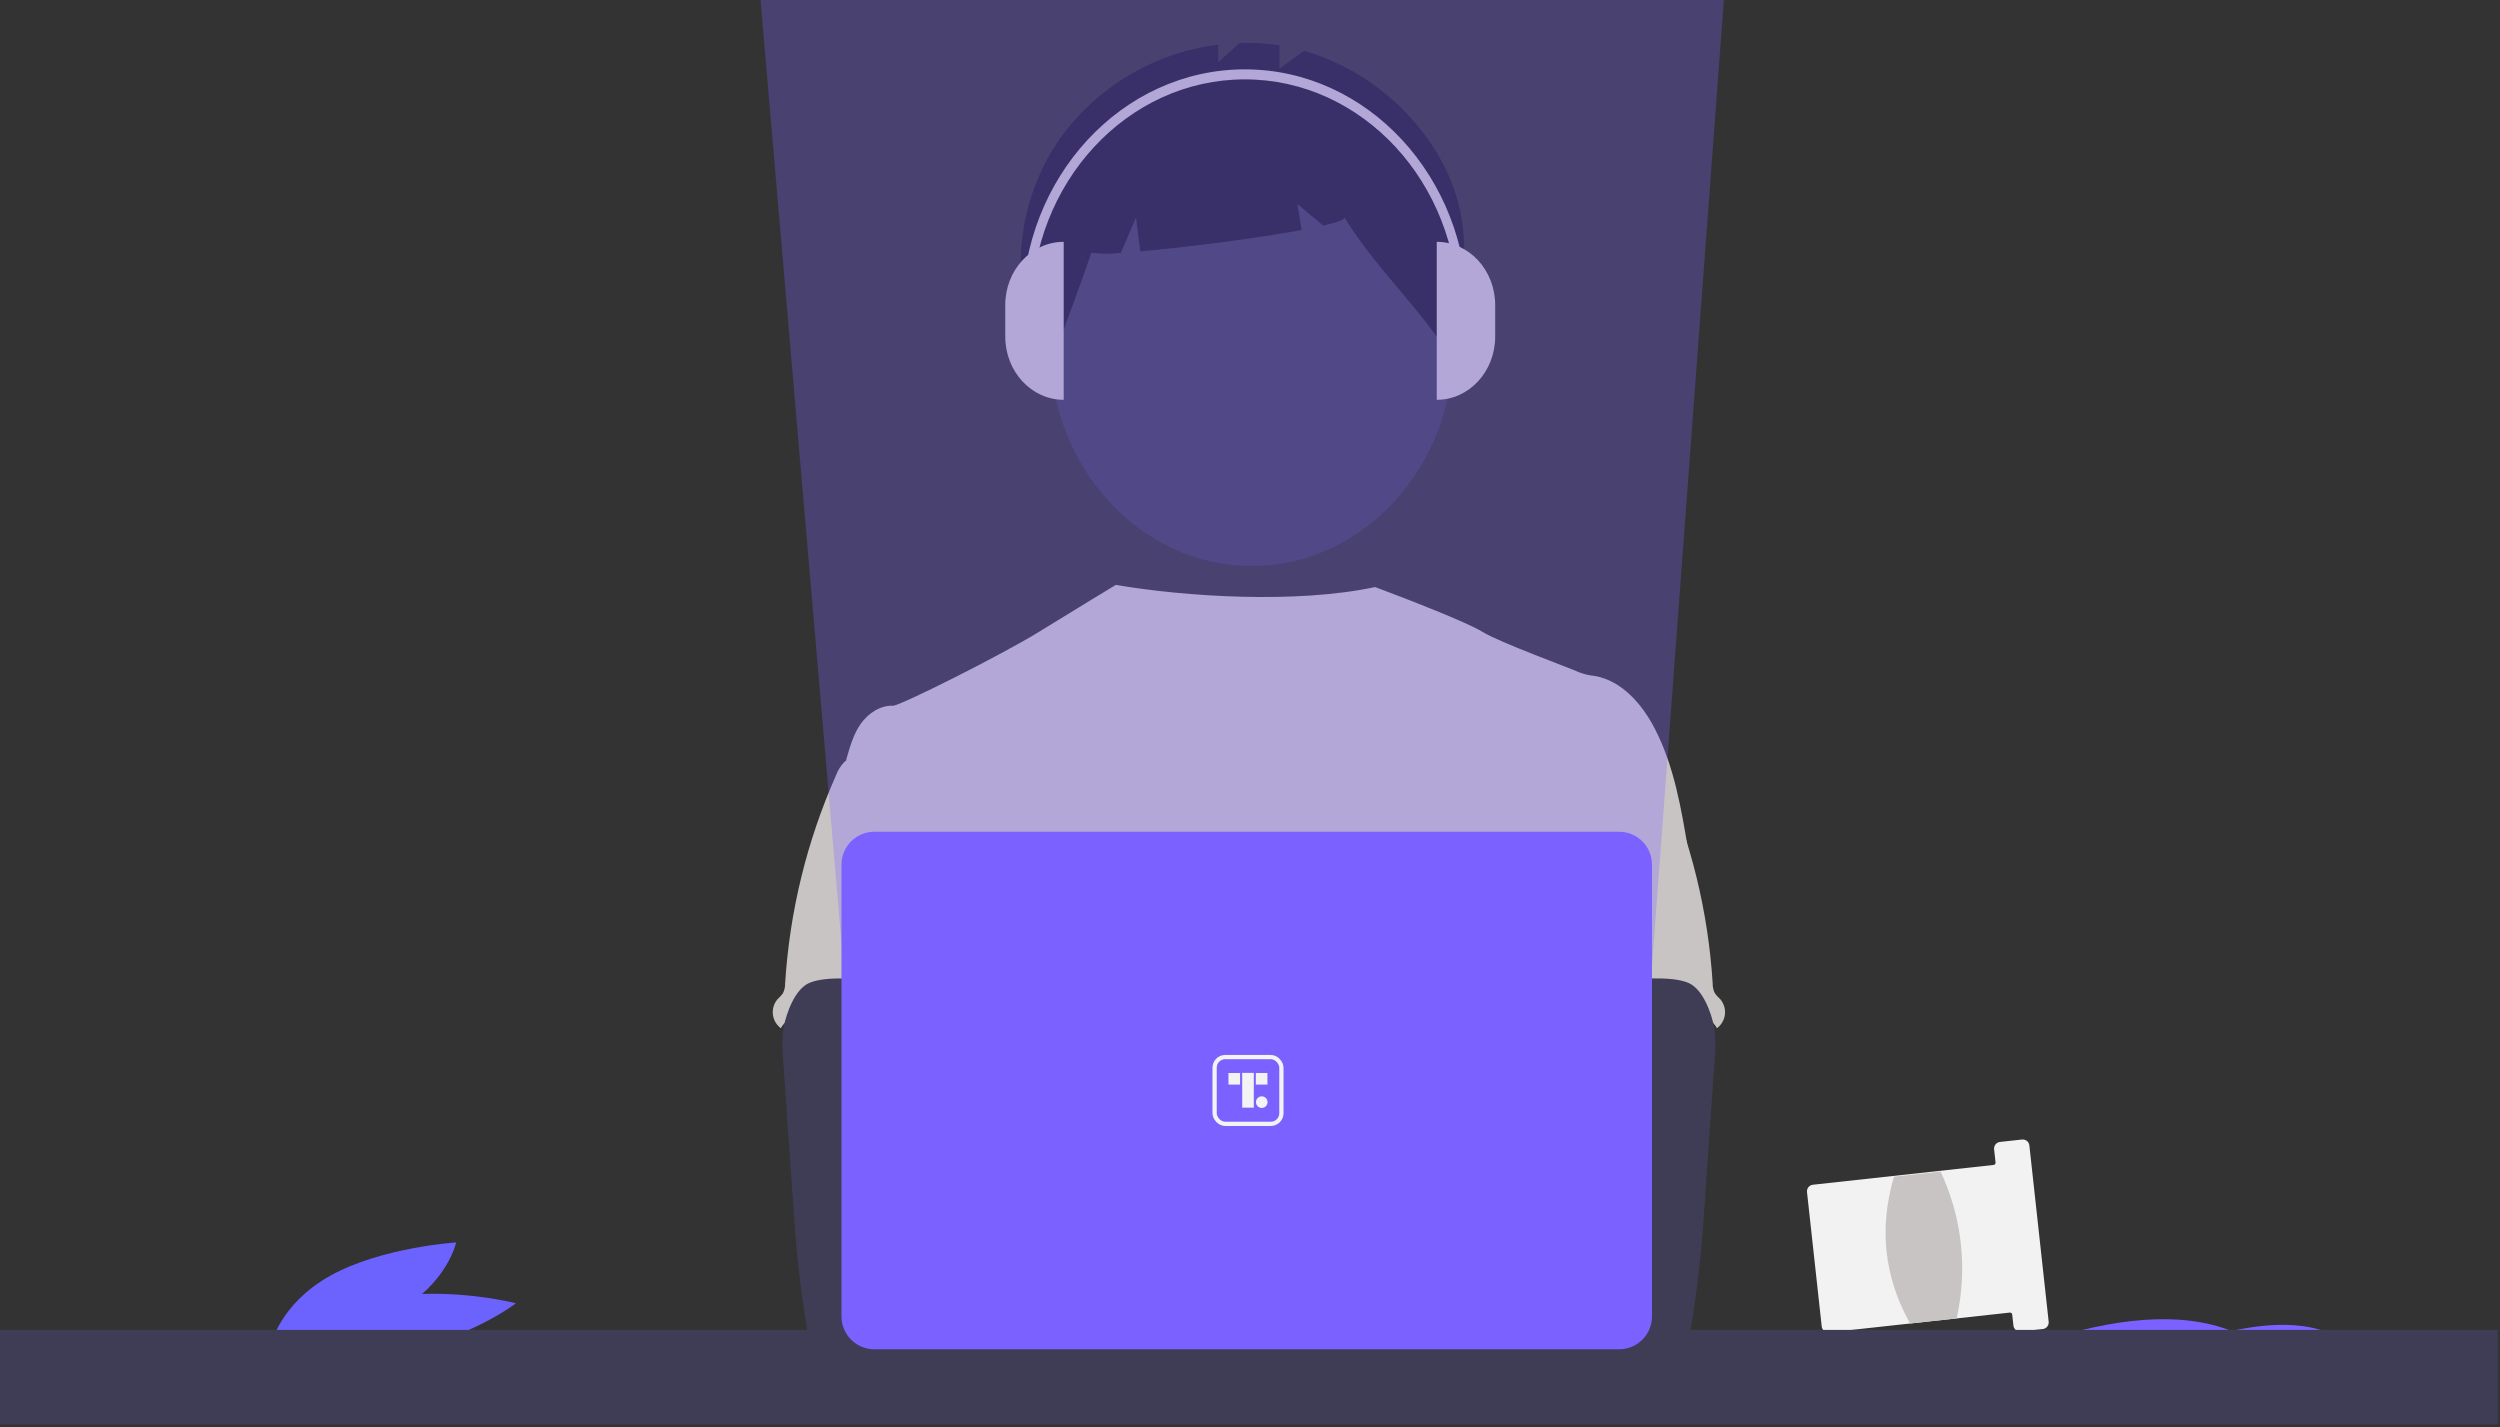 <svg width="641" height="366" viewBox="0 0 641 366" fill="none" xmlns="http://www.w3.org/2000/svg">
<rect x="0" y="0" width="641" height="366" fill="#333333" stroke="none"/>
<path d="M432.849 217.951C431.077 207.295 429.25 196.435 424.298 186.835C421.043 180.547 415.876 174.555 408.911 173.312C407.539 173.19 406.191 172.878 404.905 172.385C402.864 171.402 384.38 164.688 380.022 161.961C376.279 159.62 361.294 153.786 352.574 150.516C332.41 154.837 304.07 153.019 286.086 149.971C286.086 149.971 276.001 156.072 266.466 161.961C256.932 167.85 230.696 181.019 228.952 180.953C225.65 180.814 222.581 182.929 220.688 185.591C218.796 188.253 217.908 191.549 216.979 194.736C227.115 217.31 236.39 239.913 246.528 262.487C247.002 263.337 247.254 264.294 247.261 265.267C247.057 266.278 246.626 267.229 246 268.048C241.028 276.034 241.186 286.078 241.729 295.464C242.273 304.85 242.945 314.764 238.75 323.177C237.609 325.487 236.126 327.601 235.04 329.911C232.499 335.142 231.581 351.873 233.065 357.493L419.024 362.821C415.025 351.83 432.849 217.951 432.849 217.951Z" fill="#C9C4C4"/>
<path d="M216.442 195.423C215.539 196.369 214.838 197.489 214.384 198.716C206.887 215.611 202.459 233.707 201.307 252.156C201.327 253.055 201.12 253.945 200.704 254.744C200.294 255.274 199.838 255.768 199.341 256.218C198.907 256.732 198.579 257.326 198.375 257.967C198.171 258.608 198.096 259.282 198.152 259.952C198.209 260.622 198.398 261.274 198.707 261.872C199.015 262.469 199.439 262.999 199.953 263.433C200.037 263.504 200.124 263.572 200.212 263.638C201.743 260.758 205.406 259.817 208.662 259.567C224.252 258.333 239.481 265.586 255.118 265.039C254.015 261.227 252.428 257.564 251.528 253.706C247.549 236.575 257.474 217.924 251.389 201.425C250.174 198.123 248.143 194.877 244.944 193.43C243.619 192.895 242.233 192.528 240.817 192.337C236.866 191.623 229 188.572 225.18 189.796C223.77 190.251 223.214 191.577 222.045 192.378C220.269 193.512 217.914 193.929 216.442 195.423Z" fill="#C9C4C4"/>
<path d="M418.392 192.378C417.224 191.577 416.668 190.251 415.257 189.796C411.437 188.572 403.572 191.623 399.621 192.337C398.205 192.528 396.818 192.895 395.494 193.43C392.294 194.877 390.263 198.123 389.048 201.425C382.964 217.924 392.888 236.575 388.909 253.706C388.009 257.564 386.422 261.227 385.319 265.039C400.956 265.586 416.185 258.333 431.775 259.567C435.031 259.817 438.695 260.758 440.225 263.638C440.314 263.572 440.4 263.504 440.484 263.433C440.998 262.999 441.422 262.469 441.731 261.872C442.04 261.274 442.228 260.622 442.285 259.952C442.342 259.282 442.266 258.608 442.062 257.967C441.858 257.326 441.53 256.732 441.097 256.218C440.599 255.768 440.143 255.274 439.733 254.743C439.318 253.945 439.11 253.055 439.131 252.156C437.979 233.707 433.55 215.611 426.054 198.716C425.599 197.489 424.898 196.369 423.995 195.423C422.523 193.929 420.168 193.512 418.392 192.378Z" fill="#C9C4C4"/>
<path d="M320.934 145.118C349.516 145.118 372.687 119.827 372.687 88.628C372.687 57.43 349.516 32.138 320.934 32.138C292.353 32.138 269.182 57.43 269.182 88.628C269.182 119.827 292.353 145.118 320.934 145.118Z" fill="#3F3D56"/>
<path d="M368.208 38.878C360.507 26.372 348.452 17.158 334.365 13.008L328.041 17.622V11.63C324.658 11.113 321.234 10.913 317.813 11.034L312.358 15.971V11.445C304.28 12.448 296.498 15.115 289.503 19.276C282.507 23.437 276.449 29.003 271.712 35.621C259.864 52.701 257.864 76.463 269.517 93.68C272.716 83.849 276.598 74.625 279.798 64.795C282.312 65.138 284.86 65.15 287.377 64.832L291.269 55.751L292.356 64.448C304.42 63.397 322.312 61.089 333.747 58.975L332.635 52.303L339.288 57.847C342.792 57.041 344.872 56.309 344.7 55.75C353.205 69.462 363.614 78.219 372.118 91.93C375.349 72.597 379.067 56.52 368.208 38.878Z" fill="#1C1B29"/>
<path d="M272.732 102.513C264.456 102.513 257.747 95.259 257.747 86.31V78.209C257.747 69.26 264.456 62.005 272.732 62.005V102.513H272.732Z" fill="#C9C4C4"/>
<path d="M368.382 62.005C376.659 62.005 383.368 69.26 383.368 78.209V86.31C383.368 95.259 376.659 102.513 368.382 102.513V62.005Z" fill="#C9C4C4"/>
<path d="M376.235 79.482H373.857C373.857 46.878 349.325 20.353 319.17 20.353C289.016 20.353 264.484 46.878 264.484 79.482H262.106C262.106 45.46 287.705 17.782 319.17 17.782C350.636 17.782 376.235 45.46 376.235 79.482Z" fill="#C9C4C4"/>
<path d="M98.369 332.709C81.024 335.585 69.469 344.573 69.469 344.573C69.469 344.573 86.036 348.899 103.38 346.023C120.725 343.147 132.28 334.159 132.28 334.159C132.28 334.159 115.713 329.833 98.369 332.709Z" fill="#6C63FF"/>
<path d="M101.608 336.418C88.489 343.688 69.447 344.89 69.447 344.89C69.447 344.89 71.675 334.306 84.794 327.036C97.913 319.765 116.955 318.563 116.955 318.563C116.955 318.563 114.727 329.148 101.608 336.418Z" fill="#6C63FF"/>
<path d="M527.102 342.85C537.267 341.254 547.577 340.769 557.847 341.403L574.845 342.452C561.738 336.001 544.57 337.626 527.102 342.85L527.102 342.85Z" fill="#7B61FF"/>
<path d="M568.068 342.23C574.121 341.347 580.24 340.997 586.354 341.185L596.478 341.497C588.629 338.542 578.425 339.519 568.068 342.23Z" fill="#7B61FF"/>
<path d="M523.77 340.766L518.12 341.385C517.671 341.432 517.221 341.299 516.869 341.017C516.517 340.734 516.291 340.324 516.239 339.875L515.93 337.05C515.922 336.976 515.899 336.904 515.863 336.838C515.828 336.773 515.779 336.715 515.721 336.668C515.663 336.621 515.596 336.587 515.524 336.566C515.452 336.545 515.377 336.539 515.303 336.547L468.972 341.622C468.523 341.669 468.073 341.537 467.721 341.254C467.369 340.971 467.142 340.561 467.091 340.113L463.316 305.647C463.267 305.197 463.398 304.747 463.681 304.394C463.964 304.042 464.376 303.816 464.825 303.766L511.156 298.691C511.306 298.674 511.443 298.599 511.537 298.482C511.631 298.364 511.675 298.214 511.659 298.064L511.288 294.674C511.239 294.225 511.371 293.774 511.654 293.422C511.937 293.069 512.348 292.843 512.797 292.794L518.447 292.175C518.67 292.15 518.895 292.169 519.111 292.232C519.326 292.295 519.526 292.399 519.701 292.539C519.876 292.679 520.021 292.853 520.129 293.049C520.236 293.246 520.304 293.461 520.328 293.684L525.279 338.885C525.327 339.334 525.195 339.784 524.912 340.137C524.63 340.489 524.219 340.715 523.77 340.766Z" fill="#F2F2F2"/>
<path d="M489.739 339.348C483.137 327.509 481.705 314.967 485.615 301.699L497.557 300.391C503.081 312.147 504.529 325.367 501.681 338.039L489.739 339.348Z" fill="#C9C4C4"/>
<path d="M200.904 263.488C200.533 266.172 200.496 268.892 200.793 271.585L203.458 309.862C203.709 313.469 203.955 317.068 204.294 320.667C204.933 327.651 205.888 334.579 207.074 341.497C207.101 342.479 207.516 343.411 208.229 344.087C208.942 344.764 209.894 345.13 210.876 345.105C222.609 347.587 234.731 347.488 246.704 346.812C264.976 345.792 311.721 343.863 314.577 340.153C317.433 336.443 315.768 330.442 312.045 327.442C308.321 324.442 246.634 317.129 246.634 317.129C247.237 312.352 249.055 307.854 250.78 303.319C253.878 295.275 256.771 286.968 256.827 278.351C256.883 269.735 253.636 260.676 246.578 255.739C240.772 251.687 233.297 250.935 226.221 251.102C221.074 251.25 212.179 250.017 207.477 252.03C203.756 253.668 201.6 259.845 200.904 263.488Z" fill="#3F3D56"/>
<path d="M432.96 252.03C428.258 250.017 419.364 251.25 414.216 251.102C407.141 250.935 399.665 251.687 393.859 255.739C386.801 260.676 383.554 269.735 383.61 278.351C383.666 286.968 386.559 295.275 389.657 303.319C391.382 307.854 393.201 312.352 393.803 317.129C393.803 317.129 332.116 324.442 328.392 327.442C324.669 330.442 323.004 336.443 325.86 340.153C328.716 343.863 417.828 347.587 429.561 345.105C430.543 345.13 431.495 344.764 432.208 344.087C432.921 343.411 433.336 342.479 433.363 341.497C434.549 334.579 435.504 327.651 436.143 320.667C436.482 317.068 436.728 313.469 436.979 309.862L439.644 271.585C439.941 268.892 439.904 266.172 439.533 263.488C438.838 259.845 436.681 253.668 432.96 252.03Z" fill="#3F3D56"/>
<path d="M306.813 346.933C314.491 346.933 320.715 340.709 320.715 333.031C320.715 325.353 314.491 319.128 306.813 319.128C299.135 319.128 292.911 325.353 292.911 333.031C292.911 340.709 299.135 346.933 306.813 346.933Z" fill="#FBBEBE"/>
<path d="M337.596 346.933C345.274 346.933 351.499 340.709 351.499 333.031C351.499 325.353 345.274 319.128 337.596 319.128C329.918 319.128 323.694 325.353 323.694 333.031C323.694 340.709 329.918 346.933 337.596 346.933Z" fill="#FBBEBE"/>
<path d="M640.437 340.985H0V360.666V365.24H37.881H602.57H640.437V360.666V340.985Z" fill="#3F3D56"/>
<path d="M195 0H442L422.5 262H217.5L195 0Z" fill="#7B61FF" fill-opacity="0.3"/>
<path d="M415.162 345.957H224.167C221.937 345.954 219.799 345.067 218.222 343.491C216.645 341.914 215.758 339.776 215.755 337.546V221.675C215.758 219.445 216.645 217.307 218.222 215.73C219.799 214.154 221.937 213.267 224.167 213.264H415.162C417.392 213.267 419.53 214.154 421.106 215.73C422.683 217.307 423.57 219.445 423.573 221.675V337.546C423.57 339.776 422.683 341.914 421.106 343.491C419.53 345.067 417.392 345.954 415.162 345.957Z" fill="#7B61FF"/>
<g clip-path="url(#clip0_105_1205)">
<path d="M315.98 287.613H323.998C326.212 287.613 328.007 285.818 328.007 283.604V275.586C328.007 273.372 326.212 271.577 323.998 271.577H315.98C313.766 271.577 311.971 273.372 311.971 275.586V283.604C311.971 285.818 313.766 287.613 315.98 287.613Z" fill="#7B61FF"/>
<path d="M321.476 275.084H318.501V284.01H321.476V275.084Z" fill="#F3F3F3"/>
<path d="M314.978 275.116V278.091H317.953V275.116H314.978Z" fill="#F3F3F3"/>
<path d="M321.993 275.116V278.091H324.969V275.116H321.993Z" fill="#F3F3F3"/>
<path d="M323.512 281.098C322.691 281.098 322.025 281.764 322.025 282.586C322.025 283.408 322.691 284.074 323.512 284.074C324.334 284.074 325 283.408 325 282.586C325 281.764 324.334 281.098 323.512 281.098Z" fill="#F3F3F3"/>
</g>
<rect x="311.426" y="271.032" width="17.126" height="17.126" rx="2.725" stroke="#F3F3F3" stroke-width="1.09"/>
<defs>
<clipPath id="clip0_105_1205">
<rect x="311.971" y="271.577" width="16.036" height="16.036" rx="2.18" fill="white"/>
</clipPath>
</defs>
</svg>
